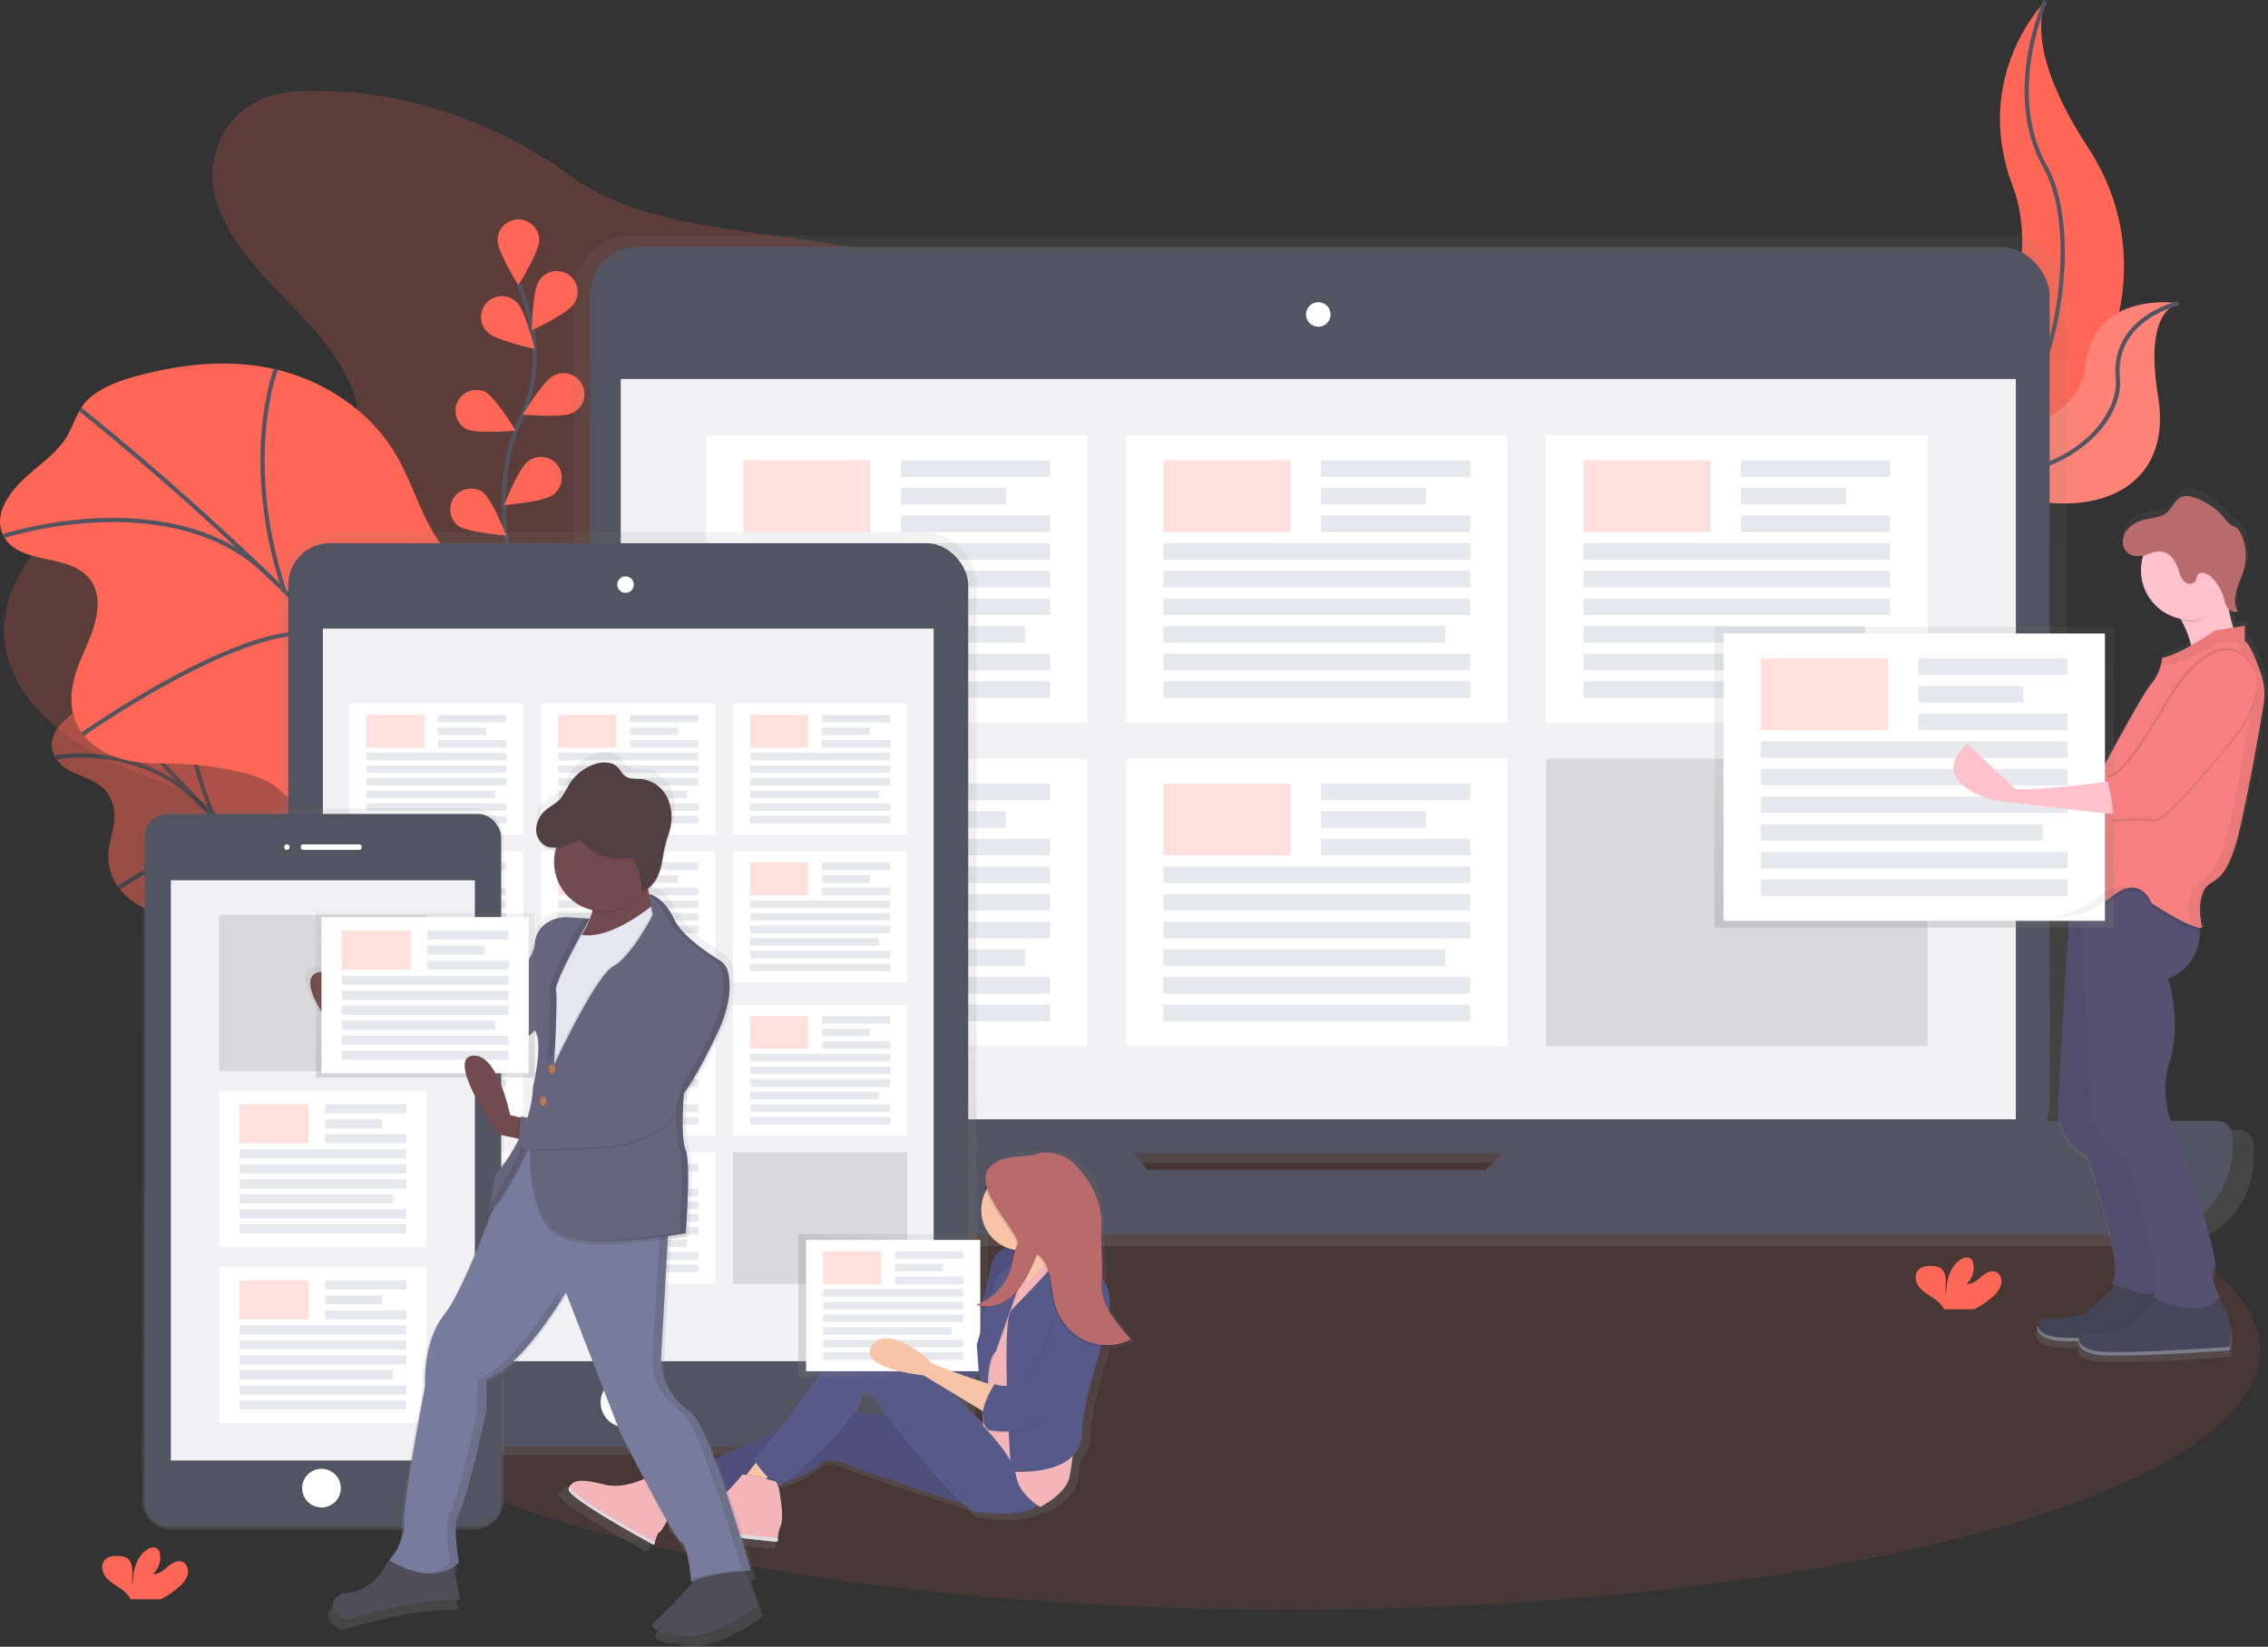 <svg xmlns:xlink="http://www.w3.org/1999/xlink" id="50c1f3d6-3596-4f78-a680-84ef08523434" data-name="Layer 1"
     xmlns="http://www.w3.org/2000/svg" width="1086.82" height="789.35" viewBox="0 0 1086.82 789.35">
  <rect x="0" y="0" width="1086.82" height="789.35" fill="#333333" stroke="none"/>
  <defs>
    <linearGradient id="22371c7b-1b7b-4aab-a60b-8a215b8ce92d" x1="687.58" y1="652.36" x2="687.58" y2="167.98"
                    gradientUnits="userSpaceOnUse">
      <stop offset="0" stop-color="gray" stop-opacity="0.25"/>
      <stop offset="0.54" stop-color="gray" stop-opacity="0.12"/>
      <stop offset="1" stop-color="gray" stop-opacity="0.1"/>
    </linearGradient>
    <linearGradient id="d4a1e37c-1d20-4442-be38-826149171c3f" x1="357.66" y1="752.53" x2="357.66" y2="310.18"
                    xlink:href="#22371c7b-1b7b-4aab-a60b-8a215b8ce92d"/>
    <linearGradient id="52583eb6-2034-4198-bc7c-1e2be9031359" x1="211.31" y1="788.29" x2="211.31" y2="442.62"
                    xlink:href="#22371c7b-1b7b-4aab-a60b-8a215b8ce92d"/>
    <linearGradient id="a16bfa34-d1a3-4472-9999-21ee7545ab3e" x1="462.24" y1="798.83" x2="462.24" y2="605.67"
                    xlink:href="#22371c7b-1b7b-4aab-a60b-8a215b8ce92d"/>
    <linearGradient id="acc52bd5-c2c3-4362-a9d1-2a5a10558a32" x1="382.57" y1="625.81" x2="473.48" y2="625.81"
                    xlink:href="#22371c7b-1b7b-4aab-a60b-8a215b8ce92d"/>
    <linearGradient id="c79e9d42-5070-416c-b31a-75c30b54975b" x1="513.42" y1="844.47" x2="513.42" y2="415.5"
                    gradientTransform="matrix(-1, 0, 0, 1, 825.97, 0)"
                    xlink:href="#22371c7b-1b7b-4aab-a60b-8a215b8ce92d"/>
    <linearGradient id="d299ef7c-b001-4b07-9539-ad7dec3d5c28" x1="203.72" y1="516.5" x2="203.72" y2="437.56"
                    xlink:href="#22371c7b-1b7b-4aab-a60b-8a215b8ce92d"/>
    <linearGradient id="48518945-bf04-4db7-b147-76b4ac12eaa6" x1="1061.94" y1="708.58" x2="1061.94" y2="289.15"
                    xlink:href="#22371c7b-1b7b-4aab-a60b-8a215b8ce92d"/>
    <linearGradient id="dd1dbd67-1519-4b37-9c1d-ca278a6685f4" x1="917.3" y1="444.63" x2="917.3" y2="300.43"
                    xlink:href="#22371c7b-1b7b-4aab-a60b-8a215b8ce92d"/>
  </defs>
  <title>in sync</title>
  <path
    d="M210,98.74c-8.06-.23-16.32,0-23.88,2.32-20.57,6.32-30.32,27-27.15,44.87s16.21,33.44,29.74,47.67,28.19,28.3,35.61,45.31c3.7,8.49,5.43,18,1.67,26.48-5.8,13.07-23.29,20.37-40.08,21.89s-33.65-1.44-50.5-2.43c-7.07-.41-14.34-.46-21,1.45-7.31,2.08-13.4,6.33-19,10.76C73.52,314.42,56,338.13,58.86,363c3.2,28.23,31.74,50.54,63,62.51,10.35,4,21.3,7.18,30.41,12.84,24,14.93,29.39,42.93,27,67.64s-10.53,49.45-6,73.94c5.33,28.49,28.92,54.23,60.74,66.25,28.35,10.71,63.83,10,89-5.11,12.27-7.38,21.55-17.63,29.62-28.23a227.74,227.74,0,0,0,29.45-51c3.51-8.49,6.81-17.62,15-23.52,5-3.63,11.48-5.66,17.89-7.24,19.32-4.76,39.67-6.06,59.17-10.3s39.07-12.15,49.67-26.28c15-20,8-45.62,8.07-69.14.12-53.66,39.11-101.69,53.5-154,4.7-17.09,6.45-36-4.05-51.25-7.13-10.35-19.16-17.82-31.8-23.59-27.81-12.69-59.42-18.34-90.51-23.84-43.21-7.64-95.68-8.63-129.17-33.35C297.76,115.65,253.79,98.74,210,98.74Z"
    transform="translate(-56.59 -55.12)" fill="#fe6655" opacity="0.2"/>
  <g opacity="0.5">
    <path
      d="M83.93,404.47c-2.14,3.16-3.9,7.75-1.1,13.1,5.5,10.5,19.1,8.34,25.71,18.39a18.38,18.38,0,0,1,2.85,9.29c.25,5.69-1.51,10.17-2.42,15.18a25.66,25.66,0,0,0,2.62,17.34,30.62,30.62,0,0,0,14,12.49c5.12,2.26,10,2.84,14.9,3.94a91.71,91.71,0,0,1,17.67,6,33.36,33.36,0,0,1,7.54,4.4,54.91,54.91,0,0,1,7.63,8.22l21.27,26.26a75.18,75.18,0,0,0,9,9.84,54.21,54.21,0,0,0,11.72,7.21c8.49,4.23,17.37,8.56,24.74,8.07s12.49-7.6,9-17.54c-3.3-9.46-12.6-17.43-16.82-26.87-6.65-14.88,2.06-26-3.51-40.9-5.34-14.32-20.31-23.92-29.87-37C192,432.59,188.18,421.77,182,412c-9-14-22.4-24.71-35-30.13A67.93,67.93,0,0,0,111.84,377c-4.56.5-9.05,1.35-12.29,4.08-3.44,2.9-3,8.32-5.24,12.17C91.74,397.68,86.84,400.19,83.93,404.47Z"
      transform="translate(-56.59 -55.12)" fill="#fe6655"/>
    <path d="M97.28,384.33S203.76,483.88,246.7,561.39" transform="translate(-56.59 -55.12)" fill="none" stroke="#535461"
          stroke-miterlimit="10" stroke-width="2"/>
    <path d="M83.24,418.18s42.55-8.27,72,24.9" transform="translate(-56.59 -55.12)" fill="none" stroke="#535461"
          stroke-miterlimit="10" stroke-width="2"/>
    <path d="M113.48,480.69s47-32.87,63.26-13.75" transform="translate(-56.59 -55.12)" fill="none" stroke="#535461"
          stroke-miterlimit="10" stroke-width="2"/>
    <path d="M146.8,381.63s-4.95,25.16,12.86,66.26" transform="translate(-56.59 -55.12)" fill="none" stroke="#535461"
          stroke-miterlimit="10" stroke-width="2"/>
    <path d="M228.68,479.28s-4.16,16.5-37.6,4.37" transform="translate(-56.59 -55.12)" fill="none" stroke="#535461"
          stroke-miterlimit="10" stroke-width="2"/>
    <path d="M194.73,537s20.41-23.59,11.13-35.17" transform="translate(-56.59 -55.12)" fill="none" stroke="#535461"
          stroke-miterlimit="10" stroke-width="2"/>
  </g>
  <path
    d="M63.92,289c-5,5.91-9.68,14.09-6,22.16C65,327,91.21,319.25,100.56,334c2.8,4.41,3.18,9.8,2.53,14.61-1.26,9.41-5.92,17.4-9.14,26s-4.89,19-.35,28.08c4.37,8.79,13.58,14.34,22.5,16.55s17.86,1.71,26.77,2a148.2,148.2,0,0,1,31.35,4.62A43.31,43.31,0,0,1,187,431c4.55,2.91,8.23,7.18,11.83,11.38l32,37.29c4.25,5,8.59,10,13.86,13.67,6.08,4.23,13,6.38,19.81,8.45,14.65,4.48,30,9,44,5.93s25.75-16.45,22.25-31.94c-3.33-14.75-18.35-25.21-23.41-39.66-8-22.77,11.75-43.89,5.82-67.06-5.68-22.22-30.86-33.68-44.86-52.49-10-13.48-13.94-30.34-22.68-44.68C233,251.19,211,237.48,189.1,232.27s-43.93-2.78-64.47,2.43c-8.7,2.21-17.4,5-24.3,10.52C93,251.09,92.16,260,86.82,267.08,80.63,275.31,70.66,281,63.92,289Z"
    transform="translate(-56.59 -55.12)" fill="#fe6655"/>
  <path d="M95.07,251.4S264.74,384.9,321.83,501" transform="translate(-56.59 -55.12)" fill="none" stroke="#535461"
        stroke-miterlimit="10" stroke-width="2"/>
  <path d="M58.46,312S140.83,285.35,186,331.66" transform="translate(-56.59 -55.12)" fill="none" stroke="#535461"
        stroke-miterlimit="10" stroke-width="2"/>
  <path d="M96.26,407s98.11-69,122.91-42.09" transform="translate(-56.59 -55.12)" fill="none" stroke="#535461"
        stroke-miterlimit="10" stroke-width="2"/>
  <path d="M188.85,231.88s-16.91,43.39,4,106.46" transform="translate(-56.59 -55.12)" fill="none" stroke="#535461"
        stroke-miterlimit="10" stroke-width="2"/>
  <path d="M312.9,369.69s-12.81,28.73-71.9,18.68" transform="translate(-56.59 -55.12)" fill="none" stroke="#535461"
        stroke-miterlimit="10" stroke-width="2"/>
  <path d="M231.69,476.1s45.47-45.48,31.57-62" transform="translate(-56.59 -55.12)" fill="none" stroke="#535461"
        stroke-miterlimit="10" stroke-width="2"/>
  <ellipse cx="617.97" cy="647.16" rx="465" ry="124.52" fill="#fe6655" opacity="0.1"/>
  <path
    d="M1036.74,55.53s-35.83,35.83-15.6,89-34.68,141.59-34.68,141.59.59-.09,1.68-.28c73.59-13,110.16-97.16,69.24-159.69C1042.17,102.91,1029.68,75.65,1036.74,55.53Z"
    transform="translate(-56.59 -55.12)" fill="#fe6655"/>
  <path d="M1036.74,55.53s-20.23,43.92,0,79.75,3.47,136.39-50.28,150.84" transform="translate(-56.59 -55.12)"
        fill="none" stroke="#535461" stroke-miterlimit="10" stroke-width="2"/>
  <path
    d="M1100.56,200.46s-40.89-6.51-44.61,30.13-78.62,41.72-78.62,41.72l1.4.93c61.84,40.59,121,25.86,112-28C1087.46,225.16,1087.73,205,1100.56,200.46Z"
    transform="translate(-56.59 -55.12)" fill="#fe6655"/>
  <path
    d="M1100.56,200.46s-40.89-6.51-44.61,30.13-78.62,41.72-78.62,41.72l1.4.93c61.84,40.59,121,25.86,112-28C1087.46,225.16,1087.73,205,1100.56,200.46Z"
    transform="translate(-56.59 -55.12)" fill="#f5f5f5" opacity="0.2"/>
  <path d="M1100.56,200.46s-31.74,7-29.13,35.82-47.13,63.45-94.1,36" transform="translate(-56.59 -55.12)" fill="none"
        stroke="#535461" stroke-miterlimit="10" stroke-width="2"/>
  <path d="M303.29,334.92s-13.26-45,2.49-78.14a71.09,71.09,0,0,0,5.75-44.6,119.57,119.57,0,0,0-6.31-20.93"
        transform="translate(-56.59 -55.12)" fill="none" stroke="#535461" stroke-miterlimit="10" stroke-width="2"/>
  <path d="M315,170.3c0,5.52-10,21.51-10,21.51s-10-16-10-21.51a10,10,0,1,1,20,0Z" transform="translate(-56.59 -55.12)"
        fill="#fe6655"/>
  <path d="M331.52,200.86c-3,4.63-20.08,12.63-20.08,12.63s.31-18.86,3.31-23.49a10,10,0,1,1,16.77,10.86Z"
        transform="translate(-56.59 -55.12)" fill="#fe6655"/>
  <path d="M330.8,253.08c-4.93,2.48-23.71.77-23.71.77s9.79-16.12,14.71-18.6a10,10,0,1,1,9,17.84Z"
        transform="translate(-56.59 -55.12)" fill="#fe6655"/>
  <path d="M321.36,292.46c-4.44,3.28-23.24,4.76-23.24,4.76s6.92-17.54,11.36-20.82a10,10,0,1,1,11.88,16.06Z"
        transform="translate(-56.59 -55.12)" fill="#fe6655"/>
  <path d="M290.47,214.56c4,3.84,22.39,7.83,22.39,7.83s-4.51-18.31-8.47-22.15a10,10,0,1,0-13.92,14.33Z"
        transform="translate(-56.59 -55.12)" fill="#fe6655"/>
  <path d="M280,260.76c4.93,2.48,23.71.77,23.71.77s-9.79-16.12-14.71-18.6a10,10,0,0,0-9,17.84Z"
        transform="translate(-56.59 -55.12)" fill="#fe6655"/>
  <path d="M276,307.06c4.44,3.28,23.24,4.76,23.24,4.76s-6.92-17.54-11.36-20.82A10,10,0,0,0,276,307.06Z"
        transform="translate(-56.59 -55.12)" fill="#fe6655"/>
  <path
    d="M1129,596.62h-85.09a28.36,28.36,0,0,0,3-12.67V196.47A28.49,28.49,0,0,0,1018.42,168H359.75a28.49,28.49,0,0,0-28.49,28.49V583.95a28.36,28.36,0,0,0,3,12.67h-88.1a7.53,7.53,0,0,0-7.53,7.53v6.07a42.14,42.14,0,0,0,42.14,42.14h813.68a42.14,42.14,0,0,0,42.14-42.14v-6.07A7.53,7.53,0,0,0,1129,596.62ZM604.71,620.72l-7.3-8.29H778.52l-8.08,8.29Z"
    transform="translate(-56.59 -55.12)" fill="url(#22371c7b-1b7b-4aab-a60b-8a215b8ce92d)"/>
  <rect x="282.74" y="118.35" width="699.44" height="434.39" rx="23.26" ry="23.26" fill="#535461"/>
  <rect x="297.47" y="181.67" width="668.52" height="354.87" fill="#f1f1f4"/>
  <circle cx="631.73" cy="150.74" r="5.89" fill="#fff"/>
  <path
    d="M791.54,592.39l-23,23.56h-162l-20.76-23.56H256.13a7.36,7.36,0,0,0-7.36,7.36v5.94A41.18,41.18,0,0,0,290,646.87H1085.2a41.18,41.18,0,0,0,41.18-41.18v-5.94a7.36,7.36,0,0,0-7.36-7.36Z"
    transform="translate(-56.59 -55.12)" fill="#535461"/>
  <rect x="338.3" y="208.71" width="182.77" height="137.74" fill="#fff"/>
  <rect x="356.18" y="220.63" width="60.92" height="34.43" fill="#fe6655" opacity="0.2"/>
  <rect x="431.67" y="220.63" width="71.52" height="7.95" fill="#e6e8ec"/>
  <rect x="431.67" y="233.87" width="50.33" height="7.95" fill="#e6e8ec"/>
  <rect x="431.67" y="247.11" width="71.52" height="7.95" fill="#e6e8ec"/>
  <rect x="356.18" y="260.36" width="147.01" height="7.95" fill="#e6e8ec"/>
  <rect x="356.18" y="273.6" width="147.01" height="7.95" fill="#e6e8ec"/>
  <rect x="356.18" y="286.85" width="147.01" height="7.95" fill="#e6e8ec"/>
  <rect x="356.18" y="300.09" width="135.09" height="7.95" fill="#e6e8ec"/>
  <rect x="356.18" y="313.33" width="147.01" height="7.95" fill="#e6e8ec"/>
  <rect x="356.18" y="326.58" width="147.01" height="7.95" fill="#e6e8ec"/>
  <rect x="539.61" y="208.71" width="182.77" height="137.74" fill="#fff"/>
  <rect x="557.48" y="220.63" width="60.92" height="34.43" fill="#fe6655" opacity="0.2"/>
  <rect x="632.98" y="220.63" width="71.52" height="7.95" fill="#e6e8ec"/>
  <rect x="632.98" y="233.87" width="50.33" height="7.95" fill="#e6e8ec"/>
  <rect x="632.98" y="247.11" width="71.52" height="7.95" fill="#e6e8ec"/>
  <rect x="557.48" y="260.36" width="147.01" height="7.95" fill="#e6e8ec"/>
  <rect x="557.48" y="273.6" width="147.01" height="7.95" fill="#e6e8ec"/>
  <rect x="557.48" y="286.85" width="147.01" height="7.95" fill="#e6e8ec"/>
  <rect x="557.48" y="300.09" width="135.09" height="7.95" fill="#e6e8ec"/>
  <rect x="557.48" y="313.33" width="147.01" height="7.95" fill="#e6e8ec"/>
  <rect x="557.48" y="326.58" width="147.01" height="7.95" fill="#e6e8ec"/>
  <rect x="740.91" y="208.71" width="182.77" height="137.74" fill="#fff"/>
  <rect x="758.79" y="220.63" width="60.92" height="34.43" fill="#fe6655" opacity="0.2"/>
  <rect x="834.28" y="220.63" width="71.52" height="7.95" fill="#e6e8ec"/>
  <rect x="834.28" y="233.87" width="50.33" height="7.95" fill="#e6e8ec"/>
  <rect x="834.28" y="247.11" width="71.52" height="7.95" fill="#e6e8ec"/>
  <rect x="758.79" y="260.36" width="147.01" height="7.95" fill="#e6e8ec"/>
  <rect x="758.79" y="273.6" width="147.01" height="7.95" fill="#e6e8ec"/>
  <rect x="758.79" y="286.85" width="147.01" height="7.95" fill="#e6e8ec"/>
  <rect x="758.79" y="300.09" width="135.09" height="7.95" fill="#e6e8ec"/>
  <rect x="758.79" y="313.33" width="147.01" height="7.95" fill="#e6e8ec"/>
  <rect x="758.79" y="326.58" width="147.01" height="7.95" fill="#e6e8ec"/>
  <rect x="338.3" y="363.66" width="182.77" height="137.74" fill="#fff"/>
  <rect x="356.18" y="375.58" width="60.92" height="34.43" fill="#fe6655" opacity="0.2"/>
  <rect x="431.67" y="375.58" width="71.52" height="7.95" fill="#e6e8ec"/>
  <rect x="431.67" y="388.83" width="50.33" height="7.95" fill="#e6e8ec"/>
  <rect x="431.67" y="402.07" width="71.52" height="7.95" fill="#e6e8ec"/>
  <rect x="356.18" y="415.31" width="147.01" height="7.95" fill="#e6e8ec"/>
  <rect x="356.18" y="428.56" width="147.01" height="7.95" fill="#e6e8ec"/>
  <rect x="356.18" y="441.8" width="147.01" height="7.95" fill="#e6e8ec"/>
  <rect x="356.18" y="455.05" width="135.09" height="7.95" fill="#e6e8ec"/>
  <rect x="356.18" y="468.29" width="147.01" height="7.95" fill="#e6e8ec"/>
  <rect x="356.18" y="481.53" width="147.01" height="7.95" fill="#e6e8ec"/>
  <rect x="539.61" y="363.66" width="182.77" height="137.74" fill="#fff"/>
  <rect x="557.48" y="375.58" width="60.92" height="34.43" fill="#fe6655" opacity="0.2"/>
  <rect x="632.98" y="375.58" width="71.52" height="7.95" fill="#e6e8ec"/>
  <rect x="632.98" y="388.83" width="50.33" height="7.95" fill="#e6e8ec"/>
  <rect x="632.98" y="402.07" width="71.52" height="7.95" fill="#e6e8ec"/>
  <rect x="557.48" y="415.31" width="147.01" height="7.95" fill="#e6e8ec"/>
  <rect x="557.48" y="428.56" width="147.01" height="7.95" fill="#e6e8ec"/>
  <rect x="557.48" y="441.8" width="147.01" height="7.95" fill="#e6e8ec"/>
  <rect x="557.48" y="455.05" width="135.09" height="7.95" fill="#e6e8ec"/>
  <rect x="557.48" y="468.29" width="147.01" height="7.95" fill="#e6e8ec"/>
  <rect x="557.48" y="481.53" width="147.01" height="7.95" fill="#e6e8ec"/>
  <rect x="740.91" y="363.66" width="182.77" height="137.74" opacity="0.1"/>
  <path
    d="M498.66,310.18h-282A25.83,25.83,0,0,0,190.78,336V726.74a25.83,25.83,0,0,0,25.87,25.8h282a25.83,25.83,0,0,0,25.87-25.8V336A25.83,25.83,0,0,0,498.66,310.18Z"
    transform="translate(-56.59 -55.12)" fill="url(#d4a1e37c-1d20-4442-be38-826149171c3f)"/>
  <rect x="138.17" y="260.36" width="325.8" height="433.08" rx="20" ry="20" fill="#535461"/>
  <rect x="154.72" y="301.33" width="292.69" height="351.15" fill="#f1f1f4"/>
  <circle cx="299.74" cy="280.23" r="3.97" fill="#fff"/>
  <circle cx="299.74" cy="672.25" r="11.92" fill="#fff"/>
  <rect x="167.37" y="337.21" width="83.48" height="62.92" fill="#fff"/>
  <rect x="175.54" y="342.66" width="27.83" height="15.73" fill="#fe6655" opacity="0.2"/>
  <rect x="210.02" y="342.66" width="32.67" height="3.63" fill="#e6e8ec"/>
  <rect x="210.02" y="348.71" width="22.99" height="3.63" fill="#e6e8ec"/>
  <rect x="210.02" y="354.76" width="32.67" height="3.63" fill="#e6e8ec"/>
  <rect x="175.54" y="360.81" width="67.15" height="3.63" fill="#e6e8ec"/>
  <rect x="175.54" y="366.86" width="67.15" height="3.63" fill="#e6e8ec"/>
  <rect x="175.54" y="372.91" width="67.15" height="3.63" fill="#e6e8ec"/>
  <rect x="175.54" y="378.96" width="61.71" height="3.63" fill="#e6e8ec"/>
  <rect x="175.54" y="385.01" width="67.15" height="3.63" fill="#e6e8ec"/>
  <rect x="175.54" y="391.06" width="67.15" height="3.63" fill="#e6e8ec"/>
  <rect x="259.33" y="337.21" width="83.48" height="62.92" fill="#fff"/>
  <rect x="267.49" y="342.66" width="27.83" height="15.73" fill="#fe6655" opacity="0.2"/>
  <rect x="301.98" y="342.66" width="32.67" height="3.63" fill="#e6e8ec"/>
  <rect x="301.98" y="348.71" width="22.99" height="3.63" fill="#e6e8ec"/>
  <rect x="301.98" y="354.76" width="32.67" height="3.63" fill="#e6e8ec"/>
  <rect x="267.49" y="360.81" width="67.15" height="3.63" fill="#e6e8ec"/>
  <rect x="267.49" y="366.86" width="67.15" height="3.63" fill="#e6e8ec"/>
  <rect x="267.49" y="372.91" width="67.15" height="3.63" fill="#e6e8ec"/>
  <rect x="267.49" y="378.96" width="61.71" height="3.63" fill="#e6e8ec"/>
  <rect x="267.49" y="385.01" width="67.15" height="3.63" fill="#e6e8ec"/>
  <rect x="267.49" y="391.06" width="67.15" height="3.63" fill="#e6e8ec"/>
  <rect x="351.28" y="337.21" width="83.48" height="62.92" fill="#fff"/>
  <rect x="359.45" y="342.66" width="27.83" height="15.73" fill="#fe6655" opacity="0.2"/>
  <rect x="393.93" y="342.66" width="32.67" height="3.63" fill="#e6e8ec"/>
  <rect x="393.93" y="348.71" width="22.99" height="3.63" fill="#e6e8ec"/>
  <rect x="393.93" y="354.76" width="32.67" height="3.63" fill="#e6e8ec"/>
  <rect x="359.45" y="360.81" width="67.15" height="3.63" fill="#e6e8ec"/>
  <rect x="359.45" y="366.86" width="67.15" height="3.63" fill="#e6e8ec"/>
  <rect x="359.45" y="372.91" width="67.15" height="3.63" fill="#e6e8ec"/>
  <rect x="359.45" y="378.96" width="61.71" height="3.63" fill="#e6e8ec"/>
  <rect x="359.45" y="385.01" width="67.15" height="3.63" fill="#e6e8ec"/>
  <rect x="359.45" y="391.06" width="67.15" height="3.63" fill="#e6e8ec"/>
  <rect x="167.37" y="407.99" width="83.48" height="62.92" fill="#fff"/>
  <rect x="175.54" y="413.44" width="27.83" height="15.73" fill="#fe6655" opacity="0.2"/>
  <rect x="210.02" y="413.44" width="32.67" height="3.63" fill="#e6e8ec"/>
  <rect x="210.02" y="419.49" width="22.99" height="3.63" fill="#e6e8ec"/>
  <rect x="210.02" y="425.54" width="32.67" height="3.63" fill="#e6e8ec"/>
  <rect x="175.54" y="431.59" width="67.15" height="3.63" fill="#e6e8ec"/>
  <rect x="175.54" y="437.64" width="67.15" height="3.63" fill="#e6e8ec"/>
  <rect x="175.54" y="443.69" width="67.15" height="3.63" fill="#e6e8ec"/>
  <rect x="175.54" y="449.74" width="61.71" height="3.63" fill="#e6e8ec"/>
  <rect x="175.54" y="455.79" width="67.15" height="3.63" fill="#e6e8ec"/>
  <rect x="175.54" y="461.84" width="67.15" height="3.63" fill="#e6e8ec"/>
  <rect x="259.33" y="407.99" width="83.48" height="62.92" fill="#fff"/>
  <rect x="267.49" y="413.44" width="27.83" height="15.73" fill="#fe6655" opacity="0.2"/>
  <rect x="301.98" y="413.44" width="32.67" height="3.63" fill="#e6e8ec"/>
  <rect x="301.98" y="419.49" width="22.99" height="3.63" fill="#e6e8ec"/>
  <rect x="301.98" y="425.54" width="32.67" height="3.63" fill="#e6e8ec"/>
  <rect x="267.49" y="431.59" width="67.15" height="3.63" fill="#e6e8ec"/>
  <rect x="267.49" y="437.64" width="67.15" height="3.63" fill="#e6e8ec"/>
  <rect x="267.49" y="443.69" width="67.15" height="3.63" fill="#e6e8ec"/>
  <rect x="267.49" y="449.74" width="61.71" height="3.63" fill="#e6e8ec"/>
  <rect x="267.49" y="455.79" width="67.15" height="3.63" fill="#e6e8ec"/>
  <rect x="267.49" y="461.84" width="67.15" height="3.63" fill="#e6e8ec"/>
  <rect x="351.28" y="407.99" width="83.48" height="62.92" fill="#fff"/>
  <rect x="359.45" y="413.44" width="27.83" height="15.73" fill="#fe6655" opacity="0.2"/>
  <rect x="393.93" y="413.44" width="32.67" height="3.63" fill="#e6e8ec"/>
  <rect x="393.93" y="419.49" width="22.99" height="3.63" fill="#e6e8ec"/>
  <rect x="393.93" y="425.54" width="32.67" height="3.63" fill="#e6e8ec"/>
  <rect x="359.45" y="431.59" width="67.15" height="3.63" fill="#e6e8ec"/>
  <rect x="359.45" y="437.64" width="67.15" height="3.63" fill="#e6e8ec"/>
  <rect x="359.45" y="443.69" width="67.15" height="3.63" fill="#e6e8ec"/>
  <rect x="359.45" y="449.74" width="61.71" height="3.63" fill="#e6e8ec"/>
  <rect x="359.45" y="455.79" width="67.15" height="3.63" fill="#e6e8ec"/>
  <rect x="359.45" y="461.84" width="67.15" height="3.63" fill="#e6e8ec"/>
  <rect x="167.37" y="481.57" width="83.48" height="62.92" fill="#fff"/>
  <rect x="175.54" y="487.02" width="27.83" height="15.73" fill="#fe6655" opacity="0.2"/>
  <rect x="210.02" y="487.02" width="32.67" height="3.63" fill="#e6e8ec"/>
  <rect x="210.02" y="493.07" width="22.99" height="3.63" fill="#e6e8ec"/>
  <rect x="210.02" y="499.12" width="32.67" height="3.63" fill="#e6e8ec"/>
  <rect x="175.54" y="505.17" width="67.15" height="3.63" fill="#e6e8ec"/>
  <rect x="175.54" y="511.22" width="67.15" height="3.63" fill="#e6e8ec"/>
  <rect x="175.54" y="517.27" width="67.15" height="3.63" fill="#e6e8ec"/>
  <rect x="175.54" y="523.32" width="61.71" height="3.63" fill="#e6e8ec"/>
  <rect x="175.54" y="529.37" width="67.15" height="3.63" fill="#e6e8ec"/>
  <rect x="175.54" y="535.42" width="67.15" height="3.63" fill="#e6e8ec"/>
  <rect x="259.33" y="481.57" width="83.48" height="62.92" fill="#fff"/>
  <rect x="267.49" y="487.02" width="27.83" height="15.73" fill="#fe6655" opacity="0.2"/>
  <rect x="301.98" y="487.02" width="32.67" height="3.63" fill="#e6e8ec"/>
  <rect x="301.98" y="493.07" width="22.99" height="3.63" fill="#e6e8ec"/>
  <rect x="301.98" y="499.12" width="32.67" height="3.63" fill="#e6e8ec"/>
  <rect x="267.49" y="505.17" width="67.15" height="3.63" fill="#e6e8ec"/>
  <rect x="267.49" y="511.22" width="67.15" height="3.63" fill="#e6e8ec"/>
  <rect x="267.49" y="517.27" width="67.15" height="3.63" fill="#e6e8ec"/>
  <rect x="267.49" y="523.32" width="61.71" height="3.63" fill="#e6e8ec"/>
  <rect x="267.49" y="529.37" width="67.15" height="3.63" fill="#e6e8ec"/>
  <rect x="267.49" y="535.42" width="67.15" height="3.63" fill="#e6e8ec"/>
  <rect x="351.28" y="481.57" width="83.48" height="62.92" fill="#fff"/>
  <rect x="359.45" y="487.02" width="27.83" height="15.73" fill="#fe6655" opacity="0.2"/>
  <rect x="393.93" y="487.02" width="32.67" height="3.63" fill="#e6e8ec"/>
  <rect x="393.93" y="493.07" width="22.99" height="3.63" fill="#e6e8ec"/>
  <rect x="393.93" y="499.12" width="32.67" height="3.63" fill="#e6e8ec"/>
  <rect x="359.45" y="505.17" width="67.15" height="3.63" fill="#e6e8ec"/>
  <rect x="359.45" y="511.22" width="67.15" height="3.63" fill="#e6e8ec"/>
  <rect x="359.45" y="517.27" width="67.15" height="3.63" fill="#e6e8ec"/>
  <rect x="359.45" y="523.32" width="61.71" height="3.63" fill="#e6e8ec"/>
  <rect x="359.45" y="529.37" width="67.15" height="3.63" fill="#e6e8ec"/>
  <rect x="359.45" y="535.42" width="67.15" height="3.63" fill="#e6e8ec"/>
  <rect x="167.37" y="552.35" width="83.48" height="62.92" fill="#fff"/>
  <rect x="175.54" y="557.8" width="27.83" height="15.73" fill="#fe6655" opacity="0.2"/>
  <rect x="210.02" y="557.8" width="32.67" height="3.63" fill="#e6e8ec"/>
  <rect x="210.02" y="563.85" width="22.99" height="3.63" fill="#e6e8ec"/>
  <rect x="210.02" y="569.9" width="32.67" height="3.63" fill="#e6e8ec"/>
  <rect x="175.54" y="575.95" width="67.15" height="3.63" fill="#e6e8ec"/>
  <rect x="175.54" y="582" width="67.15" height="3.63" fill="#e6e8ec"/>
  <rect x="175.54" y="588.05" width="67.15" height="3.63" fill="#e6e8ec"/>
  <rect x="175.54" y="594.1" width="61.71" height="3.63" fill="#e6e8ec"/>
  <rect x="175.54" y="600.15" width="67.15" height="3.63" fill="#e6e8ec"/>
  <rect x="175.54" y="606.2" width="67.15" height="3.63" fill="#e6e8ec"/>
  <rect x="259.33" y="552.35" width="83.48" height="62.92" fill="#fff"/>
  <rect x="267.49" y="557.8" width="27.83" height="15.73" fill="#fe6655" opacity="0.2"/>
  <rect x="301.98" y="557.8" width="32.67" height="3.63" fill="#e6e8ec"/>
  <rect x="301.98" y="563.85" width="22.99" height="3.63" fill="#e6e8ec"/>
  <rect x="301.98" y="569.9" width="32.67" height="3.63" fill="#e6e8ec"/>
  <rect x="267.49" y="575.95" width="67.15" height="3.63" fill="#e6e8ec"/>
  <rect x="267.49" y="582" width="67.15" height="3.63" fill="#e6e8ec"/>
  <rect x="267.49" y="588.05" width="67.15" height="3.63" fill="#e6e8ec"/>
  <rect x="267.49" y="594.1" width="61.71" height="3.63" fill="#e6e8ec"/>
  <rect x="267.49" y="600.15" width="67.15" height="3.63" fill="#e6e8ec"/>
  <rect x="267.49" y="606.2" width="67.15" height="3.63" fill="#e6e8ec"/>
  <rect x="351.28" y="552.35" width="83.48" height="62.92" opacity="0.1"/>
  <path
    d="M283.71,442.62H138.91a14.32,14.32,0,0,0-14.35,14.29V774a14.32,14.32,0,0,0,14.35,14.29h144.8A14.32,14.32,0,0,0,298.06,774V456.92A14.32,14.32,0,0,0,283.71,442.62Z"
    transform="translate(-56.59 -55.12)" fill="url(#52583eb6-2034-4198-bc7c-1e2be9031359)"/>
  <rect x="69.3" y="390.16" width="170.85" height="341.7" rx="11" ry="11" fill="#535461"/>
  <rect x="81.88" y="421.94" width="145.68" height="278.12" fill="#f1f1f4"/>
  <circle cx="137.5" cy="406.05" r="1.32" fill="#fff"/>
  <rect x="144.13" y="404.72" width="29.14" height="2.65" rx="1" ry="1" fill="#fff"/>
  <circle cx="154.06" cy="713.31" r="9.27" fill="#fff"/>
  <rect x="105.05" y="438.59" width="99.34" height="74.87" opacity="0.1"/>
  <rect x="105.05" y="522.82" width="99.34" height="74.87" fill="#fff"/>
  <rect x="114.77" y="529.3" width="33.11" height="18.72" fill="#fe6655" opacity="0.2"/>
  <rect x="155.8" y="529.3" width="38.87" height="4.32" fill="#e6e8ec"/>
  <rect x="155.8" y="536.5" width="27.36" height="4.32" fill="#e6e8ec"/>
  <rect x="155.8" y="543.69" width="38.87" height="4.32" fill="#e6e8ec"/>
  <rect x="114.77" y="550.89" width="79.91" height="4.32" fill="#e6e8ec"/>
  <rect x="114.77" y="558.09" width="79.91" height="4.32" fill="#e6e8ec"/>
  <rect x="114.77" y="565.29" width="79.91" height="4.32" fill="#e6e8ec"/>
  <rect x="114.77" y="572.49" width="73.43" height="4.32" fill="#e6e8ec"/>
  <rect x="114.77" y="579.69" width="79.91" height="4.32" fill="#e6e8ec"/>
  <rect x="114.77" y="586.89" width="79.91" height="4.32" fill="#e6e8ec"/>
  <rect x="105.05" y="607.22" width="99.34" height="74.87" fill="#fff"/>
  <rect x="114.77" y="613.7" width="33.11" height="18.72" fill="#fe6655" opacity="0.2"/>
  <rect x="155.8" y="613.7" width="38.87" height="4.32" fill="#e6e8ec"/>
  <rect x="155.8" y="620.9" width="27.36" height="4.32" fill="#e6e8ec"/>
  <rect x="155.8" y="628.1" width="38.87" height="4.32" fill="#e6e8ec"/>
  <rect x="114.77" y="635.3" width="79.91" height="4.32" fill="#e6e8ec"/>
  <rect x="114.77" y="642.5" width="79.91" height="4.32" fill="#e6e8ec"/>
  <rect x="114.77" y="649.7" width="79.91" height="4.32" fill="#e6e8ec"/>
  <rect x="114.77" y="656.9" width="73.43" height="4.32" fill="#e6e8ec"/>
  <rect x="114.77" y="664.09" width="79.91" height="4.32" fill="#e6e8ec"/>
  <rect x="114.77" y="671.29" width="79.91" height="4.32" fill="#e6e8ec"/>
  <path
    d="M600.25,697.71c-6.72-8.15-14.86-17.52-13.72-28.37.92-8.79-1.29-16.91-.85-25.72.62-12.52-1.91-22.33-10.93-30.36-5.27-4.69-14.08-8.38-16.7-7.44-5.2,1.86-10.87,1.15-16.22,2.4-4.06,1-6.77,2.41-8.44,4.24-3.37,3-3.43,7.26-1.89,11.81a19.94,19.94,0,0,0,9.88,28c-3.75,1.56-7,5.17-8.25,12.49a85.41,85.41,0,0,1-4,14.76,24,24,0,0,1-2.44,1c.18.07.37.12.56.19-.39.15-.79.3-1.18.44a12.88,12.88,0,0,0,2.22.64,84.83,84.83,0,0,1-10.9,19.87s-11.32,2.5-15.72-1.87c0,0,.72.84,1.69,2.1-4.31-1.79-11.37-4.7-17.41-7.1-4.38-1.74-5.51,0-5.45,2.42a8.09,8.09,0,0,0-3.06,1,29.55,29.55,0,0,0-4.06-2.18c-2.52-.62-10.69-5-18.87,10-4.76,8.73-17,24.65-26.35,36.44-18.25,8.39-42,19-50.82,21.69H371.7c-.74-1.21-1.26-2-1.26-2l-.44.29-.19-.29s-11.11,7.69-22.39,7.75a21.22,21.22,0,0,1-4.76-.62c-5.19-1.31-8.84-1.89-11.45-1.84-3.09-.05-4.84.68-5.93,2.06h0a5.43,5.43,0,0,0-.39.57h0a6.71,6.71,0,0,0-.33.63v0c-.1.22-.19.45-.28.69a1.41,1.41,0,0,0,.35,1.18,6.32,6.32,0,0,0,.49.62l.31.34a50,50,0,0,0,7.23,5.59c.93.63,1.91,1.27,2.94,1.93l1.95,1.24,1.74,1.09.7.43.78.48,1.39.85.83.5,1.56.93,1.26.75c3.3,2,6.6,3.84,9.56,5.51l2.08,1.17.2.11,1.33.74,2.31,1.28,1.59.87.74.41.8.43.16.09,1.38.75a2,2,0,0,0,1.61-.44c.4-1.7,1.38-5.34,2.42-5.62s5.58-8.24,6.87-13.54h12.27A54.11,54.11,0,0,0,396.3,778c-3.17,2.26-6.31,3.68-8.75,3.07-5.16-1.28-10.05,1.86-10.54,5l-.06.19c0,.06,0,.13,0,.19s0,.15,0,.23,0,.13,0,.19,0,.15,0,.23,0,.13,0,.19,0,.16,0,.23,0,.12,0,.18,0,.17.06.25,0,.11,0,.16a3,3,0,0,0,.13.32l0,.08a3.27,3.27,0,0,0,.23.38l.1.13.2.25.14.14.23.22.17.14.27.2.2.13.33.19.22.12.41.19.21.09c.22.09.45.18.7.26s.86.26,1.39.39l.53.13.77.18.41.09,1.68.34.82.15.67.12,1.54.27,3,.49,2.65.4,3.45.49.76.1,1.24.17,1.78.24,1.22.16h0l3.15.4,1,.12,2,.24c2.61.31,5.14.61,7.46.87l2.69.3,1.36.15.58.06,1.63.18.91.1,1.11.12,1.57.16.17,0,1,.1h0a.91.91,0,0,0,1-.89v0h0s0-.07,0-.1a.89.89,0,0,0,.15-.48,20.65,20.65,0,0,1,.56-4.44c.07-.25.15-.51.23-.76l.1-.29c.11-.31.22-.62.35-.94a6.75,6.75,0,0,0,.23-.69l.06-.22c0-.12.06-.25.09-.38,1.27-4.32-.26-12.37-.7-15.53a16.86,16.86,0,0,0-.69-3,1.22,1.22,0,0,0,.24,0,7.16,7.16,0,0,0,1.82-1c9.27-3.31,17.1-7.09,19.57-10.88a16.94,16.94,0,0,1,12,1.25c4.8,2.39,41.13,14.24,58.05,19.72,3,2.62,5.42,4.15,6.73,4,0,0,21.53,3.48,30.19-3.32.77.53,1.25.82,1.25.82s12.58-6.25,14.47-14.37c.61-2.63,1.16-6.52,1.72-10.82a15.73,15.73,0,0,0,4.57-11.06c.39-13.65,5.68-29.24,9.6-43.13,4.76.37,6.6-.52,11-2.68l-.19-.25Zm-72.12,20.44-2.4-.81a20,20,0,0,0,2.09-3.48Zm-13.54,5.74,14.58,8.75.13,1.78a12.77,12.77,0,0,0,.12,4.07C523,732.78,515.48,725.85,514.6,723.89Zm-5.95-12.74c-1.59-.66-2.91-1.25-3.81-1.74l3.38.21A7.55,7.55,0,0,1,508.65,711.15Zm-39,14.25s2.52-5.62,8.18,3.75c.88,1.46,2.5,3.77,4.64,6.65L466,733.59A24,24,0,0,0,469.62,725.4Z"
    transform="translate(-56.59 -55.12)" fill="url(#a16bfa34-d1a3-4472-9999-21ee7545ab3e)"/>
  <path d="M505.85,702.81s-11.54-4.86-20.64-8.5-3.64,8.5-3.64,8.5,15.18,4.25,15.18,4.86,12.75,1.21,12.75,1.21Z"
        transform="translate(-56.59 -55.12)" fill="#f7c4a7"/>
  <path d="M505.85,702.81s-11.54-4.86-20.64-8.5-3.64,8.5-3.64,8.5,15.18,4.25,15.18,4.86,12.75,1.21,12.75,1.21Z"
        transform="translate(-56.59 -55.12)" opacity="0.05"/>
  <path
    d="M555,654.85s-20.64-10.93-24.29,10.32A86.75,86.75,0,0,1,515.56,701s-10.93,2.43-15.18-1.82c0,0,10.32,12.14,5.46,13.36,0,0,10.93,7.89,15.79,5.46s8.5-18.82,10.32-23.07S540.45,653.63,555,654.85Z"
    transform="translate(-56.59 -55.12)" fill="#575988"/>
  <path
    d="M555,654.85s-20.64-10.93-24.29,10.32A86.75,86.75,0,0,1,515.56,701s-10.93,2.43-15.18-1.82c0,0,10.32,12.14,5.46,13.36,0,0,10.93,7.89,15.79,5.46s8.5-18.82,10.32-23.07S540.45,653.63,555,654.85Z"
    transform="translate(-56.59 -55.12)" opacity="0.1"/>
  <path
    d="M543.49,647.56s12.75,14.57,13.36,26.71,14.57-12.75,15.79-13.36S560.49,639.67,559.27,633,543.49,647.56,543.49,647.56Z"
    transform="translate(-56.59 -55.12)" fill="#f7c4a7"/>
  <polygon points="495.7 598.67 487.66 605.95 491.45 621.28 501.77 611.57 500.56 601.86 495.7 598.67" fill="#f7c4a7"/>
  <polygon points="327.83 706.59 313.87 706.59 319.33 719.94 332.69 716.3 327.83 706.59" fill="#f7c4a7"/>
  <path
    d="M373.68,759.78s-14.44,10.07-26.81,6.93-15.71-2-17.15,2.09c-1.33,3.72,34.51,23.41,40.22,26.52a.65.65,0,0,0,1-.43c.39-1.65,1.33-5.19,2.33-5.46,1.31-.35,7.3-11.52,7-15.93S373.68,759.78,373.68,759.78Z"
    transform="translate(-56.59 -55.12)" opacity="0.1"/>
  <path
    d="M373.08,759.78s-14.44,10.07-26.81,6.93-15.71-2-17.15,2.09c-1.33,3.72,34.51,23.41,40.22,26.52a.65.65,0,0,0,1-.43c.39-1.65,1.33-5.19,2.33-5.46,1.31-.35,7.3-11.52,7-15.93S373.08,759.78,373.08,759.78Z"
    transform="translate(-56.59 -55.12)" fill="#f3b5b7"/>
  <path
    d="M492.49,735.6l-40.68-5.46s-66.18,31.57-74.07,32.18l1.82,14H391.7c4.86,0,52.21-10.32,58.89-20.64a16.26,16.26,0,0,1,11.54,1.21c6.07,3,64.36,21.86,64.36,21.86Z"
    transform="translate(-56.59 -55.12)" fill="#575988"/>
  <path
    d="M492.49,735.6l-40.68-5.46s-66.18,31.57-74.07,32.18l1.82,14H391.7c4.86,0,52.21-10.32,58.89-20.64a16.26,16.26,0,0,1,11.54,1.21c6.07,3,64.36,21.86,64.36,21.86Z"
    transform="translate(-56.59 -55.12)" opacity="0.1"/>
  <polygon points="363.65 699.3 356.97 707.8 363.65 711.44 373.37 704.16 363.65 699.3" fill="#f7c4a7"/>
  <path
    d="M536.2,744.7S514.36,726,512.83,722.6s-37.34-26.46-39.77-27.07-10.32-4.86-18.21,9.71-37,49.78-37,49.78,9.11,12.75,12.14,12.14,37-29.14,39.46-43.11c0,0,2.43-5.46,7.89,3.64s40.68,52.82,47.36,52.21c0,0,26.11,4.25,31.57-6.07S536.2,744.7,536.2,744.7Z"
    transform="translate(-56.59 -55.12)" fill="#575988"/>
  <rect x="382.57" y="591.56" width="90.91" height="68.51" fill="url(#acc52bd5-c2c3-4362-a9d1-2a5a10558a32)"/>
  <rect x="386.28" y="594.35" width="83.48" height="62.92" fill="#fff"/>
  <rect x="394.45" y="599.8" width="27.83" height="15.73" fill="#fe6655" opacity="0.2"/>
  <rect x="428.93" y="599.8" width="32.67" height="3.63" fill="#e6e8ec"/>
  <rect x="428.93" y="605.85" width="22.99" height="3.63" fill="#e6e8ec"/>
  <rect x="428.93" y="611.9" width="32.67" height="3.63" fill="#e6e8ec"/>
  <rect x="394.45" y="617.95" width="67.15" height="3.63" fill="#e6e8ec"/>
  <rect x="394.45" y="624" width="67.15" height="3.63" fill="#e6e8ec"/>
  <rect x="394.45" y="630.05" width="67.15" height="3.63" fill="#e6e8ec"/>
  <rect x="394.45" y="636.1" width="61.71" height="3.63" fill="#e6e8ec"/>
  <rect x="394.45" y="642.15" width="67.15" height="3.63" fill="#e6e8ec"/>
  <rect x="394.45" y="648.2" width="67.15" height="3.63" fill="#e6e8ec"/>
  <path
    d="M548.65,655.76s-7.59,3.34-8.2,17.3-14,37.64-14,37.64l1.21,27.93s14.57,14.57,15.79,23.68S555,777.49,555,777.49s12.14-6.07,14-14,3-27.32,6.07-34.61,1.21-52.82,1.21-52.82l-9.11-15.79-4.86-5.46-12.75,14.57S542.58,660,548.65,655.76Z"
    transform="translate(-56.59 -55.12)" fill="#f3b5b7"/>
  <path
    d="M530.74,729.52s-1.82-21.86,3.64-26.71l10.93-31s3.95-14.87,3.34-16.09-14.27,11.84-14.27,11.84l-9.11,32.18,2.43,34Z"
    transform="translate(-56.59 -55.12)" opacity="0.1"/>
  <path
    d="M530.13,729.52s-1.82-21.86,3.64-26.71l10.93-31s4.25-15.18,3.64-16.39-14.57,12.14-14.57,12.14l-9.11,32.18,2.43,34Z"
    transform="translate(-56.59 -55.12)" fill="#575988"/>
  <path d="M534.38,719.81S504,710.1,502.2,707.67s-21.25-18.21-27.93-7.29,24.89,14,24.89,14l32.18,19.43Z"
        transform="translate(-56.59 -55.12)" fill="#f7c4a7"/>
  <path
    d="M421.55,762.86l-9-1.62s-14.72,18.85-22.38,16.94-14.72,6.34-6.62,9c7.32,2.39,38.91,5.74,44.95,6.36a.88.88,0,0,0,1-.86,19.33,19.33,0,0,1,1.34-6.84c1.62-4,0-12.52-.45-15.76a15.68,15.68,0,0,0-1.77-5.45Z"
    transform="translate(-56.59 -55.12)" opacity="0.1"/>
  <path
    d="M421.41,763.45l-9-1.62S397.71,780.69,390,778.77s-14.72,6.34-6.62,9c7.32,2.39,38.91,5.74,44.95,6.36a.88.88,0,0,0,1-.86,19.33,19.33,0,0,1,1.34-6.84c1.62-4,0-12.52-.45-15.76a15.68,15.68,0,0,0-1.77-5.45Z"
    transform="translate(-56.59 -55.12)" fill="#f3b5b7"/>
  <circle cx="491.45" cy="580" r="19.43" opacity="0.1"/>
  <circle cx="489.63" cy="580" r="19.43" fill="#f7c4a7"/>
  <path
    d="M565.34,654.24s23.07,7.89,23.07,24.29-12.75,42.5-13.36,63.75-34,18.21-34,18.21-4.86-71.64,0-77.11S567.77,656.67,565.34,654.24Z"
    transform="translate(-56.59 -55.12)" fill="#575988"/>
  <path
    d="M561.09,688.24s-8.5,37.64-28.54,31c0,0-10.32,15.18-3,21.86,0,0,17.61,4.25,29.14-7.29S578.7,718,580.52,704s3-33.39-3-31.57S561.09,688.24,561.09,688.24Z"
    transform="translate(-56.59 -55.12)" opacity="0.1"/>
  <path
    d="M561.7,687.63s-8.5,37.64-28.54,31c0,0-10.32,15.18-3,21.86,0,0,17.61,4.25,29.14-7.29s20-15.79,21.86-29.75,3-33.39-3-31.57S561.7,687.63,561.7,687.63Z"
    transform="translate(-56.59 -55.12)" fill="#575988"/>
  <path
    d="M431.19,784.48c0,.06,0,.12-.06.17a17.78,17.78,0,0,0-1,3.21c.14-.48.31-1,.51-1.45A8.81,8.81,0,0,0,431.19,784.48Z"
    transform="translate(-56.59 -55.12)" fill="#dddbe2"/>
  <path
    d="M383.87,786c-2.5-.82-3.55-2.17-3.59-3.59-1,2-.38,4.2,3.15,5.36,7.32,2.39,38.92,5.74,44.95,6.36a.88.88,0,0,0,1-.87v0a.89.89,0,0,0-.79-.9C421.94,791.64,391.09,788.35,383.87,786Z"
    transform="translate(-56.59 -55.12)" fill="#dddbe2"/>
  <path
    d="M329.95,767.73a7.48,7.48,0,0,1,.59-1.29,5.92,5.92,0,0,0-1.43,2.36c-1.33,3.72,34.51,23.4,40.22,26.52a.66.66,0,0,0,1-.43v0a.66.66,0,0,0-.32-.73C363.67,790.7,328.63,771.41,329.95,767.73Z"
    transform="translate(-56.59 -55.12)" fill="#dddbe2"/>
  <path d="M373.46,788.36c-.32.09-.64.51-.93,1.11l.1,0c.26-.07.72-.59,1.28-1.4A1.18,1.18,0,0,1,373.46,788.36Z"
        transform="translate(-56.59 -55.12)" fill="#dddbe2"/>
  <path
    d="M543.52,652.22c-1.71,3.77-2.07,8-3.33,12a26.37,26.37,0,0,1-16.25,16.86c6.31,2.52,13.75-.56,18.63-5.66s7.73-11.89,10.47-18.49c7.08,4.76,6.22,15.7,8.59,24.22a26.86,26.86,0,0,0,14.3,17.09,25.6,25.6,0,0,0,21.9-.44c-6.49-7.92-15.73-18.78-14.63-29.32.89-8.54-5.24-15.06-4.81-23.62.6-12.16-4-18.31-12.75-26.11-5.09-4.56,2.92-11-3.64-9.11-2.58.74-5.3-2-7.83-1.11-5,1.8-10.49,1.12-15.65,2.33C511.69,617.14,546,646.71,543.52,652.22Z"
    transform="translate(-56.59 -55.12)" opacity="0.1"/>
  <path
    d="M544.13,651.61c-1.71,3.77-2.07,8-3.33,12a26.37,26.37,0,0,1-16.25,16.86c6.31,2.52,13.75-.56,18.63-5.66s7.73-11.89,10.47-18.49c7.08,4.76,6.22,15.7,8.59,24.22a26.86,26.86,0,0,0,14.3,17.09,25.6,25.6,0,0,0,21.9-.44c-6.49-7.92-15.12-17-14-27.5.89-8.54-.44-17.31,0-25.87.6-12.16-5.35-23.87-14.06-31.67-5.09-4.56-13-5.14-15.57-4.23-5,1.8-10.49,1.12-15.65,2.33C512.3,616.54,546.63,646.1,544.13,651.61Z"
    transform="translate(-56.59 -55.12)" fill="#b96b6b"/>
  <path
    d="M220.42,836.49c35-10.77,55.66-9.88,55.66-9.88l-2.87-16.27a12.3,12.3,0,0,0,2.42-2.13s-3.59-19.75,0-24.69S289.1,733.7,289.1,733.7V718.43c18-6.28,39.05-42.64,39.05-42.64L354.64,744s26.48,52.52,30.07,54.31c2.87,1.43,4.3,13.18,4.77,17.85l-.22.07c.11,1.13.16,1.83.16,1.83l.21-.14v.14a10.29,10.29,0,0,1,1.4-.82c-5.17,5.94-12.91,14.48-19.35,20.12-3.55,3.11,2.82,5.51,5.8,5.46a14.62,14.62,0,0,1,5,.71c15.09,5.21,39.9-13.81,39.9-13.81l-6.21-17.32c1.62-.13,2.62-.19,2.62-.19s-20.2-70.92-29.63-77.66a43,43,0,0,1-8-7.58,28,28,0,0,1-6.33-19.44l3.31-58.19c5.32-.78,8.75-1.43,8.75-1.43s1.24-15.9,1.2-28.1c0-6.35-.26-11.92-1.2-14.1-1.11-2.58-1.46-7.74-1.48-12.92,0-7,.58-13.56.58-13.56s7.18-9.43,17.06-31c4.35-9.49,5.48-17,5.38-22.38a30.53,30.53,0,0,0-.72-7.46,9.35,9.35,0,0,0-4.23-5.87c-5.68-3.48-18.61-12.07-22.42-20.39-4.84-10.56-11.83-12.06-12.11-12.12l-.43-1.86a17.45,17.45,0,0,0,5.62-8.52c1.46-4.5,1.76-9.3,3-13.87.6-2.2,1.43-4.33,2-6.53a25.79,25.79,0,0,0,.81-6.78,21,21,0,0,0-2-9.65c-2.32-4.77-6.94-8.52-12.2-9.14-2.9-.34-6.11.16-8.49-1.53-1.64-1.17-2.5-3.16-4-4.55-2.85-2.7-7.41-2.56-11.12-1.3a23.69,23.69,0,0,0-12.16,9.47c-1.73,2.66-2.94,5.71-5.16,8-1.87,1.91-4.32,3.13-6.38,4.83a13,13,0,0,0-5,10s0,.1,0,.15c0,.25,0,.5,0,.75.1,3.86,2.79,7.7,6.57,8.48a9.7,9.7,0,0,0,3,.08A24.24,24.24,0,0,0,341,488c-.06.32-.13.64-.2,1l.21,0a34.65,34.65,0,0,1-1.62,4.56l-.29,0,.73-1.3-10.3-.71a17.26,17.26,0,0,0-8.72,1.63c-3.55,1.72-7.43,5-7.91,11.2C312,516,290,533.5,290,533.5c-7.63,12.12-57.46,14.36-57.46,14.36s.22.28.32.43l-1-.19-3.77-.69s-11.67-34.56-22.89-28.28,19.3,40.4,19.3,40.4l8.82.59.89.06a53.85,53.85,0,0,1-1.39,6.63h0c-.12.44-.21.72-.23.79v0s23.2-2.68,42.91-2.25h1.78l1.26-.06c1,10.83,16.44,32.84,16.44,32.84l9.53,2,.72.15a79.68,79.68,0,0,1-11.6,17.59l-3.14,17.51.25-.06-.25,1.41a3.39,3.39,0,0,0,1.45-.76c-6.15,16.32-16.35,41.72-23.44,50.58-10.77,13.47-9.43,35-9.43,35s-10.77,56.56-10.32,66.88a26.6,26.6,0,0,1-3.89,14.13,46.72,46.72,0,0,0-5.54,7.87c-8.08,13.92-21.1,13-21.1,13C207,830.65,220.42,836.49,220.42,836.49ZM289.75,562.7h0l1.16-.46.27-.11,1.11-.48.19-.09,1-.46.22-.1,1.06-.53.25-.13,1-.53.08,0,1-.58.24-.14,1-.58.16-.1.87-.53.2-.12.93-.59.21-.14.86-.57.08-.05.88-.61.2-.14.84-.6.13-.09.74-.54.16-.12.77-.59.16-.12.7-.55.06,0,.71-.57.15-.12.67-.55.06-.05.6-.51.1-.09.59-.51.09-.08.54-.49h0l.52-.47.07-.07,1-1,1.46-.12c1.24,1.61,1.73,4.46,1.78,7.73-.14,8.39-2.68,18.75-2.68,18.75a58.47,58.47,0,0,1-2.66,15.14,8.92,8.92,0,0,1-3.17-.77s-.06.32-.15.86l-.86-.22-4.37-1.09S297.1,570.34,289.75,562.7Z"
    transform="translate(-56.59 -55.12)" fill="url(#c79e9d42-5070-416c-b31a-75c30b54975b)"/>
  <path
    d="M411.48,801.79,419.81,825S397,842.5,382.18,838.88a41.42,41.42,0,0,0-6.8-1.1c-3.07-.23-8.35-2.46-5.09-5.31,10.52-9.2,24.54-26.29,24.54-26.29Z"
    transform="translate(-56.59 -55.12)" fill="#4f4d59"/>
  <path
    d="M273,799.6l3.94,22.35s-20.16-.88-54.34,9.64c0,0-13.15-5.7-2.19-12.71,0,0,12.71.88,20.6-12.71s12.71-11.83,12.71-11.83Z"
    transform="translate(-56.59 -55.12)" fill="#4f4d59"/>
  <path
    d="M377.3,637.45l-3.86,68a28.13,28.13,0,0,0,6.71,19.89,41.23,41.23,0,0,0,7.24,6.75c9.2,6.57,28.92,75.81,28.92,75.81s-22.35,1.31-28.48,5.7c0,0-1.31-17.53-4.82-19.28s-29.36-53-29.36-53L327.78,674.7s-20.6,35.5-38.13,41.63v14.9s-9.64,43.82-13.15,48.64,0,24.1,0,24.1-10.08,12.71-33.3-.88c0,0,7.45-8.33,7-18.41S260.3,719.4,260.3,719.4s-1.31-21,9.2-34.18,28-63.54,28-63.54l12.06-25.95Z"
    transform="translate(-56.59 -55.12)" fill="#787c9c"/>
  <g opacity="0.1">
    <path
      d="M412.14,807.92s-19.72-69.24-28.92-75.81a41.75,41.75,0,0,1-7.61-7.19,27.81,27.81,0,0,1-6.33-19.44l3.86-68-64.63-39.84.88-1.89,67.69,41.72-3.86,68a27.81,27.81,0,0,0,6.33,19.44,41.75,41.75,0,0,0,7.61,7.19c9.2,6.57,28.92,75.81,28.92,75.81s-22.35,1.31-28.48,5.7c0,0-.05-.68-.16-1.79C396.06,808.87,412.14,807.92,412.14,807.92Z"
      transform="translate(-56.59 -55.12)"/>
    <path
      d="M272.35,804s-3.51-19.28,0-24.1,13.15-48.64,13.15-48.64v-14.9c17.53-6.14,38.13-41.63,38.13-41.63l1.53,3.95c-5.94,9.42-21.79,32.81-35.71,37.68v14.9s-9.64,43.82-13.15,48.64,0,24.1,0,24.1-4.89,6.15-15.69,5.32C268.66,808.63,272.35,804,272.35,804Z"
      transform="translate(-56.59 -55.12)"/>
  </g>
  <path d="M226.55,561.2l8.61.57,4.54.3v-11l-6-1.08-3.69-.67s-11.39-33.74-22.35-27.61S226.55,561.2,226.55,561.2Z"
        transform="translate(-56.59 -55.12)" fill="#714b4f"/>
  <path d="M364.59,470.93s5.7,21.91,7.45,35.5-40.75,2.63-40.75,2.63,16.21-19.72,7-30.24Z"
        transform="translate(-56.59 -55.12)" fill="#714b4f"/>
  <path
    d="M318.58,562.08l-.88,8.33,13.58-.88,13.58-11.83,13.58-38.13L367.22,506l6.57-8.33-2.63-10.08s-1.2,1-3.23,2.6c-6.67,5.11-22.33,15.72-33.77,12.79a13.64,13.64,0,0,1-1.56-.49l-17.09,29.36Z"
    transform="translate(-56.59 -55.12)" fill="#e6e6f0"/>
  <path
    d="M367.66,485s7,1.31,11.83,11.83c3.71,8.09,16.22,16.43,21.81,19.86a9.35,9.35,0,0,1,4.24,5.91c1.13,5,1.56,14.3-4.58,27.7-9.64,21-16.65,30.24-16.65,30.24s-1.75,21,.88,27.17,0,39.88,0,39.88-46,8.76-61.35,0S310.69,605,310.69,605,296.23,635.7,291,636.58L294,619.49s17.09-18.41,18-42.07c0,0,5.26-21.47.88-27.17,0,0-74.06,6.14-78.44.88,0,0,48.64-2.19,56.09-14,0,0,21.47-17.09,22.35-28.48a12.6,12.6,0,0,1,6.57-10.32,17.16,17.16,0,0,1,9.82-2.19l9.9.68S322.09,527,323,531s-.88,35.93-.88,35.93,19.72-42.51,28.48-47.33S369.41,495,369.41,495l-1.75-10"
    transform="translate(-56.59 -55.12)" opacity="0.1"/>
  <path
    d="M318.58,562.08l-.88,8.33,13.58-.88,13.58-11.83,13.58-38.13L367.22,506l6.57-8.33-2.63-10.08s-1.2,1-3.23,2.6l.6,3.46s-10.08,19.79-18.84,24.61-28.48,47.33-28.48,47.33,1.75-32,.88-35.93c-.6-2.68,7.08-17.45,12.07-26.68a13.64,13.64,0,0,1-1.56-.49l-17.09,29.36Z"
    transform="translate(-56.59 -55.12)" opacity="0.1"/>
  <path d="M235.16,561.78l4.54.3v-11l-6-1.08C235.81,552.8,235.74,557.66,235.16,561.78Z"
        transform="translate(-56.59 -55.12)" opacity="0.1"/>
  <path
    d="M367.66,483.64s7,1.31,11.83,11.83c3.71,8.09,16.22,16.43,21.81,19.86a9.35,9.35,0,0,1,4.24,5.91c1.13,5,1.56,14.3-4.58,27.7-9.64,21-16.65,30.24-16.65,30.24s-1.75,21,.88,27.17,0,39.88,0,39.88-46,8.76-61.35,0-13.15-42.51-13.15-42.51S296.23,634.39,291,635.26L294,618.17s17.09-18.41,18-42.07c0,0,5.26-21.47.88-27.17,0,0-17.09,18.41-36.37,18s-42.07,2.19-42.07,2.19,4.38-14,0-19.28c0,0,48.64-2.19,56.09-14,0,0,21.47-17.09,22.35-28.48A12.6,12.6,0,0,1,319.46,497a17.16,17.16,0,0,1,9.82-2.19l9.9.68S322.09,525.71,323,529.65s-.88,35.93-.88,35.93,19.72-42.51,28.48-47.33,18.84-24.61,18.84-24.61l-1.75-10"
    transform="translate(-56.59 -55.12)" fill="#67647e"/>
  <path
    d="M377.3,529.65s-10.52,35.5-16.65,39.88S317.27,596.26,306.31,591c0,0-2.63,13.15,1.31,16.21,0,0,40.86-1.6,41.19-1.75,0,0,26.73-3.51,31.11-16.65s9.64-35.5,9.64-35.5Z"
    transform="translate(-56.59 -55.12)" opacity="0.1"/>
  <ellipse cx="264.62" cy="512.44" rx="1.53" ry="2.19" fill="#ba7855"/>
  <ellipse cx="260.24" cy="527.78" rx="1.53" ry="2.19" fill="#ba7855"/>
  <g opacity="0.1">
    <path
      d="M382.12,645.78s2.63-33.74,0-39.88-.88-27.17-.88-27.17,7-9.2,16.65-30.24c6.14-13.4,5.7-22.7,4.58-27.7a9.35,9.35,0,0,0-4.25-5.91c-5.59-3.43-18.1-11.77-21.8-19.86-2.72-5.93-6.13-8.94-8.6-10.43l-.17-1s7,1.31,11.83,11.83c3.71,8.09,16.22,16.43,21.8,19.86a9.35,9.35,0,0,1,4.25,5.91c1.13,5,1.56,14.3-4.58,27.7-9.64,21-16.65,30.24-16.65,30.24s-1.75,21,.88,27.17,0,39.88,0,39.88-32.87,6.26-52.31,2.91C352.51,651.42,382.12,645.78,382.12,645.78Z"
      transform="translate(-56.59 -55.12)"/>
    <path
      d="M323,529.65c.6,2.7,0,18.58-.49,28.3-2.12,4.33-3.45,7.19-3.45,7.19s1.75-32,.88-35.93c-.83-3.75,14.56-31.25,16.09-34l3.19.22S322.09,525.71,323,529.65Z"
      transform="translate(-56.59 -55.12)"/>
    <path
      d="M273.44,566.46c19.28.44,36.37-18,36.37-18a7,7,0,0,1,1.11,2.38c-5,4.71-19,16.38-34.41,16-19.28-.44-42.07,2.19-42.07,2.19s.09-.29.23-.79A348.85,348.85,0,0,1,273.44,566.46Z"
      transform="translate(-56.59 -55.12)"/>
    <path
      d="M307.62,603.27s-.18,2.74-.08,6.85c-4.56,9-12.86,24.52-16.57,25.14l.65-3.6C298,623.65,307.62,603.27,307.62,603.27Z"
      transform="translate(-56.59 -55.12)"/>
  </g>
  <rect x="151.35" y="437.56" width="104.75" height="78.94" fill="url(#d299ef7c-b001-4b07-9539-ad7dec3d5c28)"/>
  <rect x="154.05" y="439.59" width="99.34" height="74.87" fill="#fff"/>
  <rect x="163.77" y="446.07" width="33.11" height="18.72" fill="#fe6655" opacity="0.2"/>
  <rect x="204.8" y="446.07" width="38.87" height="4.32" fill="#e6e8ec"/>
  <rect x="204.8" y="453.27" width="27.36" height="4.32" fill="#e6e8ec"/>
  <rect x="204.8" y="460.47" width="38.87" height="4.32" fill="#e6e8ec"/>
  <rect x="163.77" y="467.67" width="79.91" height="4.32" fill="#e6e8ec"/>
  <rect x="163.77" y="474.87" width="79.91" height="4.32" fill="#e6e8ec"/>
  <rect x="163.77" y="482.06" width="79.91" height="4.32" fill="#e6e8ec"/>
  <rect x="163.77" y="489.26" width="73.43" height="4.32" fill="#e6e8ec"/>
  <rect x="163.77" y="496.46" width="79.91" height="4.32" fill="#e6e8ec"/>
  <rect x="163.77" y="503.66" width="79.91" height="4.32" fill="#e6e8ec"/>
  <path
    d="M295.35,598.89l9.31,2L312,602.4l-3.94-11-2.74-.69-4.27-1.06S294.92,559,282.65,561.2,295.35,598.89,295.35,598.89Z"
    transform="translate(-56.59 -55.12)" fill="#714b4f"/>
  <path d="M304.66,600.85,312,602.4l-3.94-11-2.74-.69A43.77,43.77,0,0,0,304.66,600.85Z"
        transform="translate(-56.59 -55.12)" opacity="0.1"/>
  <path
    d="M377.3,528.78s-10.52,35.5-16.65,39.88-43.38,26.73-54.34,21.47c0,0-2.63,13.15,1.31,16.21,0,0,40.86-1.6,41.19-1.75,0,0,26.73-3.51,31.11-16.65s9.64-35.5,9.64-35.5Z"
    transform="translate(-56.59 -55.12)" fill="#67647e"/>
  <path d="M364.15,471.81s.89,3.43,2.08,8.42a23.65,23.65,0,0,1-26.12,12c1.05-4.5.82-9-2.26-12.57Z"
        transform="translate(-56.59 -55.12)" opacity="0.1"/>
  <circle cx="289.16" cy="413.19" r="23.66" fill="#714b4f"/>
  <path
    d="M325.2,461.79a12.67,12.67,0,0,1-5.28.32c-3.69-.76-6.32-4.51-6.41-8.28a12.72,12.72,0,0,1,4.88-9.77c2-1.67,4.4-2.86,6.23-4.72,2.17-2.21,3.35-5.19,5-7.79a23.13,23.13,0,0,1,11.88-9.24c3.63-1.23,8.07-1.37,10.86,1.27,1.43,1.35,2.27,3.3,3.87,4.44,2.32,1.65,5.46,1.16,8.29,1.49a15.8,15.8,0,0,1,11.91,8.92,22.32,22.32,0,0,1,1.16,15.16c-.55,2.15-1.35,4.24-1.94,6.38-1.23,4.46-1.52,9.14-2.94,13.54s-4.35,8.7-8.78,10a27.76,27.76,0,0,0-2.82-14.3,4.1,4.1,0,0,0-2-2.22,4.85,4.85,0,0,0-2.41,0,24,24,0,0,1-16-3.24c-1.68-1-4.3-4.51-6.1-4.86C332.33,458.48,327.6,461.25,325.2,461.79Z"
    transform="translate(-56.59 -55.12)" opacity="0.1"/>
  <path
    d="M325.2,460.91a12.67,12.67,0,0,1-5.28.32c-3.69-.76-6.32-4.51-6.41-8.28a12.72,12.72,0,0,1,4.88-9.77c2-1.67,4.4-2.86,6.23-4.72,2.17-2.21,3.35-5.19,5-7.79a23.13,23.13,0,0,1,11.88-9.24c3.63-1.23,8.07-1.37,10.86,1.27,1.43,1.35,2.27,3.3,3.87,4.44,2.32,1.65,5.46,1.16,8.29,1.49a15.8,15.8,0,0,1,11.91,8.92,22.32,22.32,0,0,1,1.16,15.16c-.55,2.15-1.35,4.24-1.94,6.38-1.23,4.46-1.52,9.14-2.94,13.54s-4.35,8.7-8.78,10a27.76,27.76,0,0,0-2.82-14.3,4.1,4.1,0,0,0-2-2.22,4.85,4.85,0,0,0-2.41,0,24,24,0,0,1-16-3.24c-1.68-1-4.3-4.51-6.1-4.86C332.33,457.6,327.6,460.38,325.2,460.91Z"
    transform="translate(-56.59 -55.12)" fill="#503f43"/>
  <path
    d="M142.76,815.41a11.67,11.67,0,0,0,3.83-5.78c.5-2.3-.48-5.05-2.68-5.89-2.46-.94-5.09.76-7.08,2.49s-4.28,3.69-6.89,3.32a10.48,10.48,0,0,0,3.24-9.81,4.1,4.1,0,0,0-.9-2c-1.37-1.46-3.84-.83-5.48.32-5.2,3.66-6.65,10.72-6.68,17.08-.52-2.29-.08-4.68-.1-7s-.66-5-2.64-6.22a8,8,0,0,0-4-.95c-2.34-.09-4.94.15-6.54,1.86-2,2.12-1.47,5.69.26,8s4.35,3.8,6.77,5.42a15,15,0,0,1,4.84,4.61,4.57,4.57,0,0,1,.36.82H133.7A40.83,40.83,0,0,0,142.76,815.41Z"
    transform="translate(-56.59 -55.12)" fill="#fe6655"/>
  <path
    d="M1011.76,676.41a11.67,11.67,0,0,0,3.83-5.78c.5-2.3-.48-5.05-2.68-5.89-2.46-.94-5.09.76-7.08,2.49s-4.28,3.69-6.89,3.32a10.48,10.48,0,0,0,3.24-9.81,4.1,4.1,0,0,0-.9-2c-1.37-1.46-3.84-.83-5.48.32-5.2,3.66-6.65,10.72-6.68,17.08-.52-2.29-.08-4.68-.1-7s-.66-5-2.64-6.22a8,8,0,0,0-4-.95c-2.34-.09-4.94.15-6.54,1.86-2,2.12-1.47,5.69.26,8s4.35,3.8,6.77,5.42a15,15,0,0,1,4.84,4.61,4.57,4.57,0,0,1,.36.82h14.65A40.83,40.83,0,0,0,1011.76,676.41Z"
    transform="translate(-56.59 -55.12)" fill="#fe6655"/>
  <path
    d="M1141.74,375.81c-2.07-6.06-5.06-13.74-7.42-15.55a2.21,2.21,0,0,0-.47-.29h-.29v-7.49l-5.58.89a53.35,53.35,0,0,1-2-8.29,3.85,3.85,0,0,0,4.19.84c-.09-.15-.17-.31-.25-.47l.25-.11a10.37,10.37,0,0,1-1.35-5.08,18.51,18.51,0,0,1,.77-4.8c1-3.45,2.69-6.67,3.63-10.14a24.64,24.64,0,0,0,.84-6.85,25,25,0,0,0-2.6-11.3,6.6,6.6,0,0,0-2-2.58,25.49,25.49,0,0,0-2.42-1.18,13.07,13.07,0,0,1-3.52-3.51,31.56,31.56,0,0,0-15.25-10.18,8.93,8.93,0,0,0-4.88-.39c-3.75,1-5.11,5.65-8.15,8.09-2.68,2.15-6.36,2.37-9.73,3.09s-6.76,2.15-9.06,4.75a9.83,9.83,0,0,0-2.43,6.55,6.59,6.59,0,0,0,2.68,5.86,8.42,8.42,0,0,0,7.11,1,24.18,24.18,0,0,0,18.31,30.4l.65,1.17h0a50.08,50.08,0,0,1,4.54,11.85c-5.14,2.91-10.75,5.64-14.14,5.9a23.82,23.82,0,0,1-.74,3.92,21.62,21.62,0,0,1-4.45,8.75c-4.61,5.18-25.34,44.34-25.34,44.34s-.65,1.56-1.72,4.22c-12.87,1.58-33.88,3.86-39.74,2.69l-23-21.88s-7.44,5.68-6.79,12.58l-4.15-3.94s-21.88,16.7,12.67,27.64l52.57,6.1c-5,15.11-9.68,32.7-8.23,42.27h.43a19.88,19.88,0,0,0,3-.23l-.09,1.7-5.06,90.66s-1.15,16.7,14.4,24.18c0,0,19,55.85,11.52,62.19,0,0,.89.47,2.39,1.12l-15.63,13.85s-11.52,2.88-17.85,2.3a4.57,4.57,0,0,0-5.05,3.4c0,.12,0,.24-.06.36l0,.15c0,.12,0,.24,0,.37s0,.09,0,.14,0,.21,0,.32,0,.09,0,.13,0,.25.07.37l0,.14q.05.2.13.4l.05.12c.05.13.11.26.18.39l0,.09c.07.13.15.25.23.38l.07.11q.14.2.31.4l.09.1c.12.14.25.27.38.4l.06.05.43.37.09.07c.16.13.34.25.52.37l.12.08c.19.12.39.24.6.35l.09,0,.65.32.09,0,.76.3.16.06.83.27.14,0,.91.24.07,0,1,.2.2,0,1.08.16.21,0,1.22.12c2.37.18,5.56.25,9.25.23h0s0,.09,0,.14,0,.21,0,.32l0,.13c0,.12,0,.25.07.37l0,.14q.05.2.13.4l.05.12c.05.13.11.26.18.39l0,.09c.07.13.15.25.23.38l.07.11q.14.2.31.4l.09.1c.12.14.25.27.38.4l.06.05.43.37.09.07c.16.13.34.25.52.37l.13.08c.19.12.39.24.6.35l.09,0,.65.32.09,0,.76.3.16.06.83.27.14,0,.91.24.07,0,1,.2.2,0,1.08.16.21,0,1.22.12c15,1.15,62.76-2.3,62.76-2.3l0-.13v0l0-.17v0c.47-2.23,2.77-15.19-5.39-24.77.24-.25.48-.52.7-.8,0,0-6.33-10.94-2.88-14.4s-17.27-63.34-17.27-63.34-10.94-17.27-4.61-36.85-.58-40.88-.58-40.88,15.1-4.49,15.41-23.08c0-.56,0-1.14,0-1.73a6.11,6.11,0,0,0,1,.06,4.47,4.47,0,0,0,.64,0s-2.88-10.36.58-17.85,10.94-.58,17.85-31.09c5-22.08,9.4-47.48,11.45-59.84A31.51,31.51,0,0,0,1141.74,375.81Zm-131.41,64.77-5.25-5c1.74.72,3.67,1.43,5.83,2.11l19.8,2.3C1021.87,440.81,1013.66,441.25,1010.33,440.59Z"
    transform="translate(-56.59 -55.12)" fill="url(#48518945-bf04-4db7-b147-76b4ac12eaa6)"/>
  <path d="M1060.45,437.65s-40.73,5.66-49.22,4l-22.63-21.5s-21.5,16.41,12.45,27.15l63.36,7.35Z"
        transform="translate(-56.59 -55.12)" fill="#fdc2cc"/>
  <path d="M1060.45,437.65s-40.73,5.66-49.22,4l-22.63-21.5s-21.5,16.41,12.45,27.15l63.36,7.35Z"
        transform="translate(-56.59 -55.12)" opacity="0.05"/>
  <path
    d="M1075.16,667.33l-19.8,17.54s-11.31,2.83-17.54,2.26-9.05,9.62,5.66,10.75,61.66-2.26,61.66-2.26,4.53-18.1-9.05-28.29Z"
    transform="translate(-56.59 -55.12)" fill="#47465a"/>
  <path
    d="M1075.16,667.33l-19.8,17.54s-11.31,2.83-17.54,2.26-9.05,9.62,5.66,10.75,61.66-2.26,61.66-2.26,4.53-18.1-9.05-28.29Z"
    transform="translate(-56.59 -55.12)" opacity="0.05"/>
  <path
    d="M1105.85,687.78a31.2,31.2,0,0,1-.71,6.13s-47,3.39-61.66,2.26c-7.07-.54-10.08-3.18-10.62-5.71-.64,2.9,1.92,6.74,10.62,7.41,14.71,1.13,61.66-2.26,61.66-2.26A32.69,32.69,0,0,0,1105.85,687.78Z"
    transform="translate(-56.59 -55.12)" fill="#fff" opacity="0.3"/>
  <path d="M1098.35,346.57s12.45,17.54,7.92,29.42S1130,363.54,1130,363.54s-9.05-15.84-4.53-32.81Z"
        transform="translate(-56.59 -55.12)" fill="#fdc2cc"/>
  <path
    d="M1095,674.11l-19.8,17.54s-11.31,2.83-17.54,2.26-9.05,9.62,5.66,10.75,61.66-2.26,61.66-2.26,4.53-18.1-9.05-28.29Z"
    transform="translate(-56.59 -55.12)" fill="#47465a"/>
  <path
    d="M1100.62,670.15c-2.95,3.64-7.11,5-11.46,5.25-9.89.47-20.78-5.25-20.78-5.25,7.35-6.22-11.31-61.1-11.31-61.1-15.27-7.35-14.14-23.76-14.14-23.76l5-89.07,1.25-22.37,15.84-9.62,12.49,9.58,11.84,9.09a47.6,47.6,0,0,1,1.48,8.83c1.37,20.79-15.06,25.68-15.06,25.68s6.79,20.93.57,40.16,4.53,36.2,4.53,36.2,20.37,58.83,17,62.23S1100.62,670.15,1100.62,670.15Z"
    transform="translate(-56.59 -55.12)" fill="#565171"/>
  <path
    d="M1100.62,670.15c-2.95,3.64-7.11,5-11.46,5.25-9.89.47-20.78-5.25-20.78-5.25,7.35-6.22-11.31-61.1-11.31-61.1-15.27-7.35-14.14-23.76-14.14-23.76l5-89.07,1.25-22.37,15.84-9.62,12.49,9.58,11.84,9.09a47.6,47.6,0,0,1,1.48,8.83c1.37,20.79-15.06,25.68-15.06,25.68s6.79,20.93.57,40.16,4.53,36.2,4.53,36.2,20.37,58.83,17,62.23S1100.62,670.15,1100.62,670.15Z"
    transform="translate(-56.59 -55.12)" opacity="0.05"/>
  <path
    d="M1120.42,676.94c-9.62,11.88-32.24,0-32.24,0a3.6,3.6,0,0,0,1-1.54c4.15-11.28-14-65.21-14-65.21-15.27-7.35-17-24.89-17-24.89l-4-90.65-.52-11.74,23.8-9.09,7.31-2.79,24.33,18.67a44.12,44.12,0,0,1,1.56,11.83c-.31,18.27-15.14,22.68-15.14,22.68s6.79,20.93.57,40.16,4.53,36.2,4.53,36.2,20.37,58.83,17,62.23S1120.42,676.94,1120.42,676.94Z"
    transform="translate(-56.59 -55.12)" fill="#565171"/>
  <path
    d="M1110.66,501.52c-4.89-.7-14.79-6.59-19.88-9.79-1.94-1.22-3.18-2-3.18-2s-5.09-14.14-18.67-3.39a50.82,50.82,0,0,1-14.75,8.34,34.51,34.51,0,0,1-6.3,1.58l1.25-22.37,15.84-9.62,12.49,9.58,7.31-2.79,24.33,18.67A44.12,44.12,0,0,1,1110.66,501.52Z"
    transform="translate(-56.59 -55.12)" opacity="0.1"/>
  <path
    d="M1141.28,393c-2,12.14-6.34,37.09-11.25,58.79-6.79,30-14.14,23.19-17.54,30.55s-.57,17.54-.57,17.54c-5.66.57-24.33-11.88-24.33-11.88s-5.09-14.14-18.67-3.39-24.33,10.18-24.33,10.18c-2.83-18.67,18.1-68.45,18.1-68.45s20.37-38.47,24.89-43.56a21.24,21.24,0,0,0,4.37-8.6,23.4,23.4,0,0,0,.72-3.85c7.35-.57,25.46-13,25.46-13l14.14-2.26v7.35a2.17,2.17,0,0,1,.46.28c2.33,1.78,5.26,9.33,7.29,15.28A31,31,0,0,1,1141.28,393Z"
    transform="translate(-56.59 -55.12)" fill="#f68080"/>
  <path
    d="M1130,369.77s-14.71-11.88-36.77,26.59-27.15,32.24-27.15,32.24,4.53,17,2.26,20.37c0,0,15.27-1.13,20.93,0S1130,406,1130,406,1148.14,381.08,1130,369.77Z"
    transform="translate(-56.59 -55.12)" opacity="0.1"/>
  <path
    d="M1129.47,367.5s-14.71-11.88-36.77,26.59-27.15,32.24-27.15,32.24,17.54,19.23,23.19,20.37,40.73-43,40.73-43S1147.57,378.82,1129.47,367.5Z"
    transform="translate(-56.59 -55.12)" opacity="0.1"/>
  <path d="M1067.85,445.29c.23-4.19-1.35-11.56-2.26-15.38,3.44-.45,5.61-.75,5.61-.75l4,17Z"
        transform="translate(-56.59 -55.12)" opacity="0.1"/>
  <path
    d="M1126.07,331.87l-27.15,15.84a58,58,0,0,1,3.16,5.18,23.87,23.87,0,0,0,4.76.48c7.25,0,10.63-7.61,15-12.73C1121.53,336.53,1124.86,336.42,1126.07,331.87Z"
    transform="translate(-56.59 -55.12)" opacity="0.1"/>
  <circle cx="1049.69" cy="273.35" r="23.76" fill="#fdc2cc"/>
  <rect x="821.62" y="300.43" width="191.35" height="144.2" fill="url(#dd1dbd67-1519-4b37-9c1d-ca278a6685f4)"/>
  <rect x="825.91" y="303.66" width="182.77" height="137.74" fill="#fff"/>
  <rect x="843.79" y="315.58" width="60.92" height="34.43" fill="#fe6655" opacity="0.2"/>
  <rect x="919.28" y="315.58" width="71.52" height="7.95" fill="#e6e8ec"/>
  <rect x="919.28" y="328.83" width="50.33" height="7.95" fill="#e6e8ec"/>
  <rect x="919.28" y="342.07" width="71.52" height="7.95" fill="#e6e8ec"/>
  <rect x="843.79" y="355.31" width="147.01" height="7.95" fill="#e6e8ec"/>
  <rect x="843.79" y="368.56" width="147.01" height="7.95" fill="#e6e8ec"/>
  <rect x="843.79" y="381.8" width="147.01" height="7.95" fill="#e6e8ec"/>
  <rect x="843.79" y="395.05" width="135.09" height="7.95" fill="#e6e8ec"/>
  <rect x="843.79" y="408.29" width="147.01" height="7.95" fill="#e6e8ec"/>
  <rect x="843.79" y="421.53" width="147.01" height="7.95" fill="#e6e8ec"/>
  <path
    d="M1076.22,309.25a16.24,16.24,0,0,1,8.9-4.67c3.3-.71,6.92-.93,9.56-3,3-2.39,4.32-6.93,8-7.94a8.77,8.77,0,0,1,4.79.38,31,31,0,0,1,15,10,12.84,12.84,0,0,0,3.45,3.45,25,25,0,0,1,2.38,1.16,6.48,6.48,0,0,1,1.94,2.53,24.59,24.59,0,0,1,1.72,17.27c-.92,3.41-2.58,6.57-3.56,10s-1.23,7.24.57,10.27c-1.74.89-3.94-.23-5-1.85s-1.42-3.62-2-5.49a21,21,0,0,0-6.13-9.53c-1.78-1.58-5-2.64-6.21-.6-.48.79-.45,1.79-.86,2.61-.81,1.6-3.15,1.92-4.7,1a7.21,7.21,0,0,1-2.94-4.36c-2.33-7.88-6.3-12.84-14.73-9.47-3.14,1.26-6.84,2.11-9.86-.05C1072.6,318.11,1073.37,312.47,1076.22,309.25Z"
    transform="translate(-56.59 -55.12)" opacity="0.1"/>
  <path
    d="M1076.22,308.68a16.24,16.24,0,0,1,8.9-4.67c3.3-.71,6.92-.93,9.56-3,3-2.39,4.32-6.93,8-7.94a8.77,8.77,0,0,1,4.79.38,31,31,0,0,1,15,10,12.84,12.84,0,0,0,3.45,3.45,25,25,0,0,1,2.38,1.16,6.48,6.48,0,0,1,1.94,2.53,24.59,24.59,0,0,1,1.72,17.27c-.92,3.41-2.58,6.57-3.56,10s-1.23,7.24.57,10.27c-1.74.89-3.94-.23-5-1.85s-1.42-3.62-2-5.49a21,21,0,0,0-6.13-9.53c-1.78-1.58-5-2.64-6.21-.6-.48.79-.45,1.79-.86,2.61-.81,1.6-3.15,1.92-4.7,1a7.21,7.21,0,0,1-2.94-4.36c-2.33-7.88-6.3-12.84-14.73-9.47-3.14,1.26-6.84,2.11-9.86-.05C1072.6,317.54,1073.37,311.91,1076.22,308.68Z"
    transform="translate(-56.59 -55.12)" fill="#b96b6b"/>
  <path
    d="M1132.76,362.7h-11.5s-22.63,11.31-23.19,10.75c-.38-.38-3.88.27-6.1.74a23.4,23.4,0,0,0,.72-3.85c7.35-.57,25.46-13,25.46-13l14.14-2.26v7.35A2.17,2.17,0,0,1,1132.76,362.7Z"
    transform="translate(-56.59 -55.12)" opacity="0.05"/>
  <path
    d="M1125.65,694.57a31.2,31.2,0,0,1-.71,6.13s-47,3.39-61.66,2.26c-7.07-.54-10.08-3.18-10.62-5.71-.64,2.9,1.92,6.74,10.62,7.41,14.71,1.13,61.66-2.26,61.66-2.26A32.69,32.69,0,0,0,1125.65,694.57Z"
    transform="translate(-56.59 -55.12)" fill="#fff" opacity="0.3"/>
  <g opacity="0.05">
    <path
      d="M1063.56,484c-7.63,6-14.38,8.51-18.81,9.51,0,.42.08.84.14,1.24,0,0,10.75.57,24.33-10.18a18.23,18.23,0,0,1,7.27-3.8C1073.53,479.4,1069.3,479.49,1063.56,484Z"
      transform="translate(-56.59 -55.12)"/>
    <path
      d="M1140.34,378c-2-6-5-13.5-7.29-15.28a2.17,2.17,0,0,0-.46-.28s-4.68.16-4.53.28c2.33,1.78,4.59,8.76,6.62,14.71a31,31,0,0,1,1.23,15c-2,12.14-6.34,37.09-11.25,58.79-6.79,30-14.14,23.19-17.54,30.55-2.78,6-1.39,13.94-.79,16.61,2.42,1,4.52,1.63,5.88,1.49,0,0-2.83-10.18.57-17.54s10.75-.57,17.54-30.55c4.91-21.69,9.23-46.65,11.25-58.79A31,31,0,0,0,1140.34,378Z"
      transform="translate(-56.59 -55.12)"/>
  </g>
  <path
    d="M1075.16,446.14l-7.31-.85-56-6.51c-33.94-10.75-12.45-27.15-12.45-27.15l22.63,21.5c6.53,1.31,32.13-1.74,43.6-3.21,3.44-.45,5.61-.75,5.61-.75Z"
    transform="translate(-56.59 -55.12)" fill="#fdc2cc"/>
  <path
    d="M1130,368.64s-14.71-11.88-36.77,26.59-27.15,32.24-27.15,32.24,4.53,17,2.26,20.37c0,0,15.27-1.13,20.93,0s40.73-43,40.73-43S1148.14,379.95,1130,368.64Z"
    transform="translate(-56.59 -55.12)" fill="#f68080"/>
</svg>
